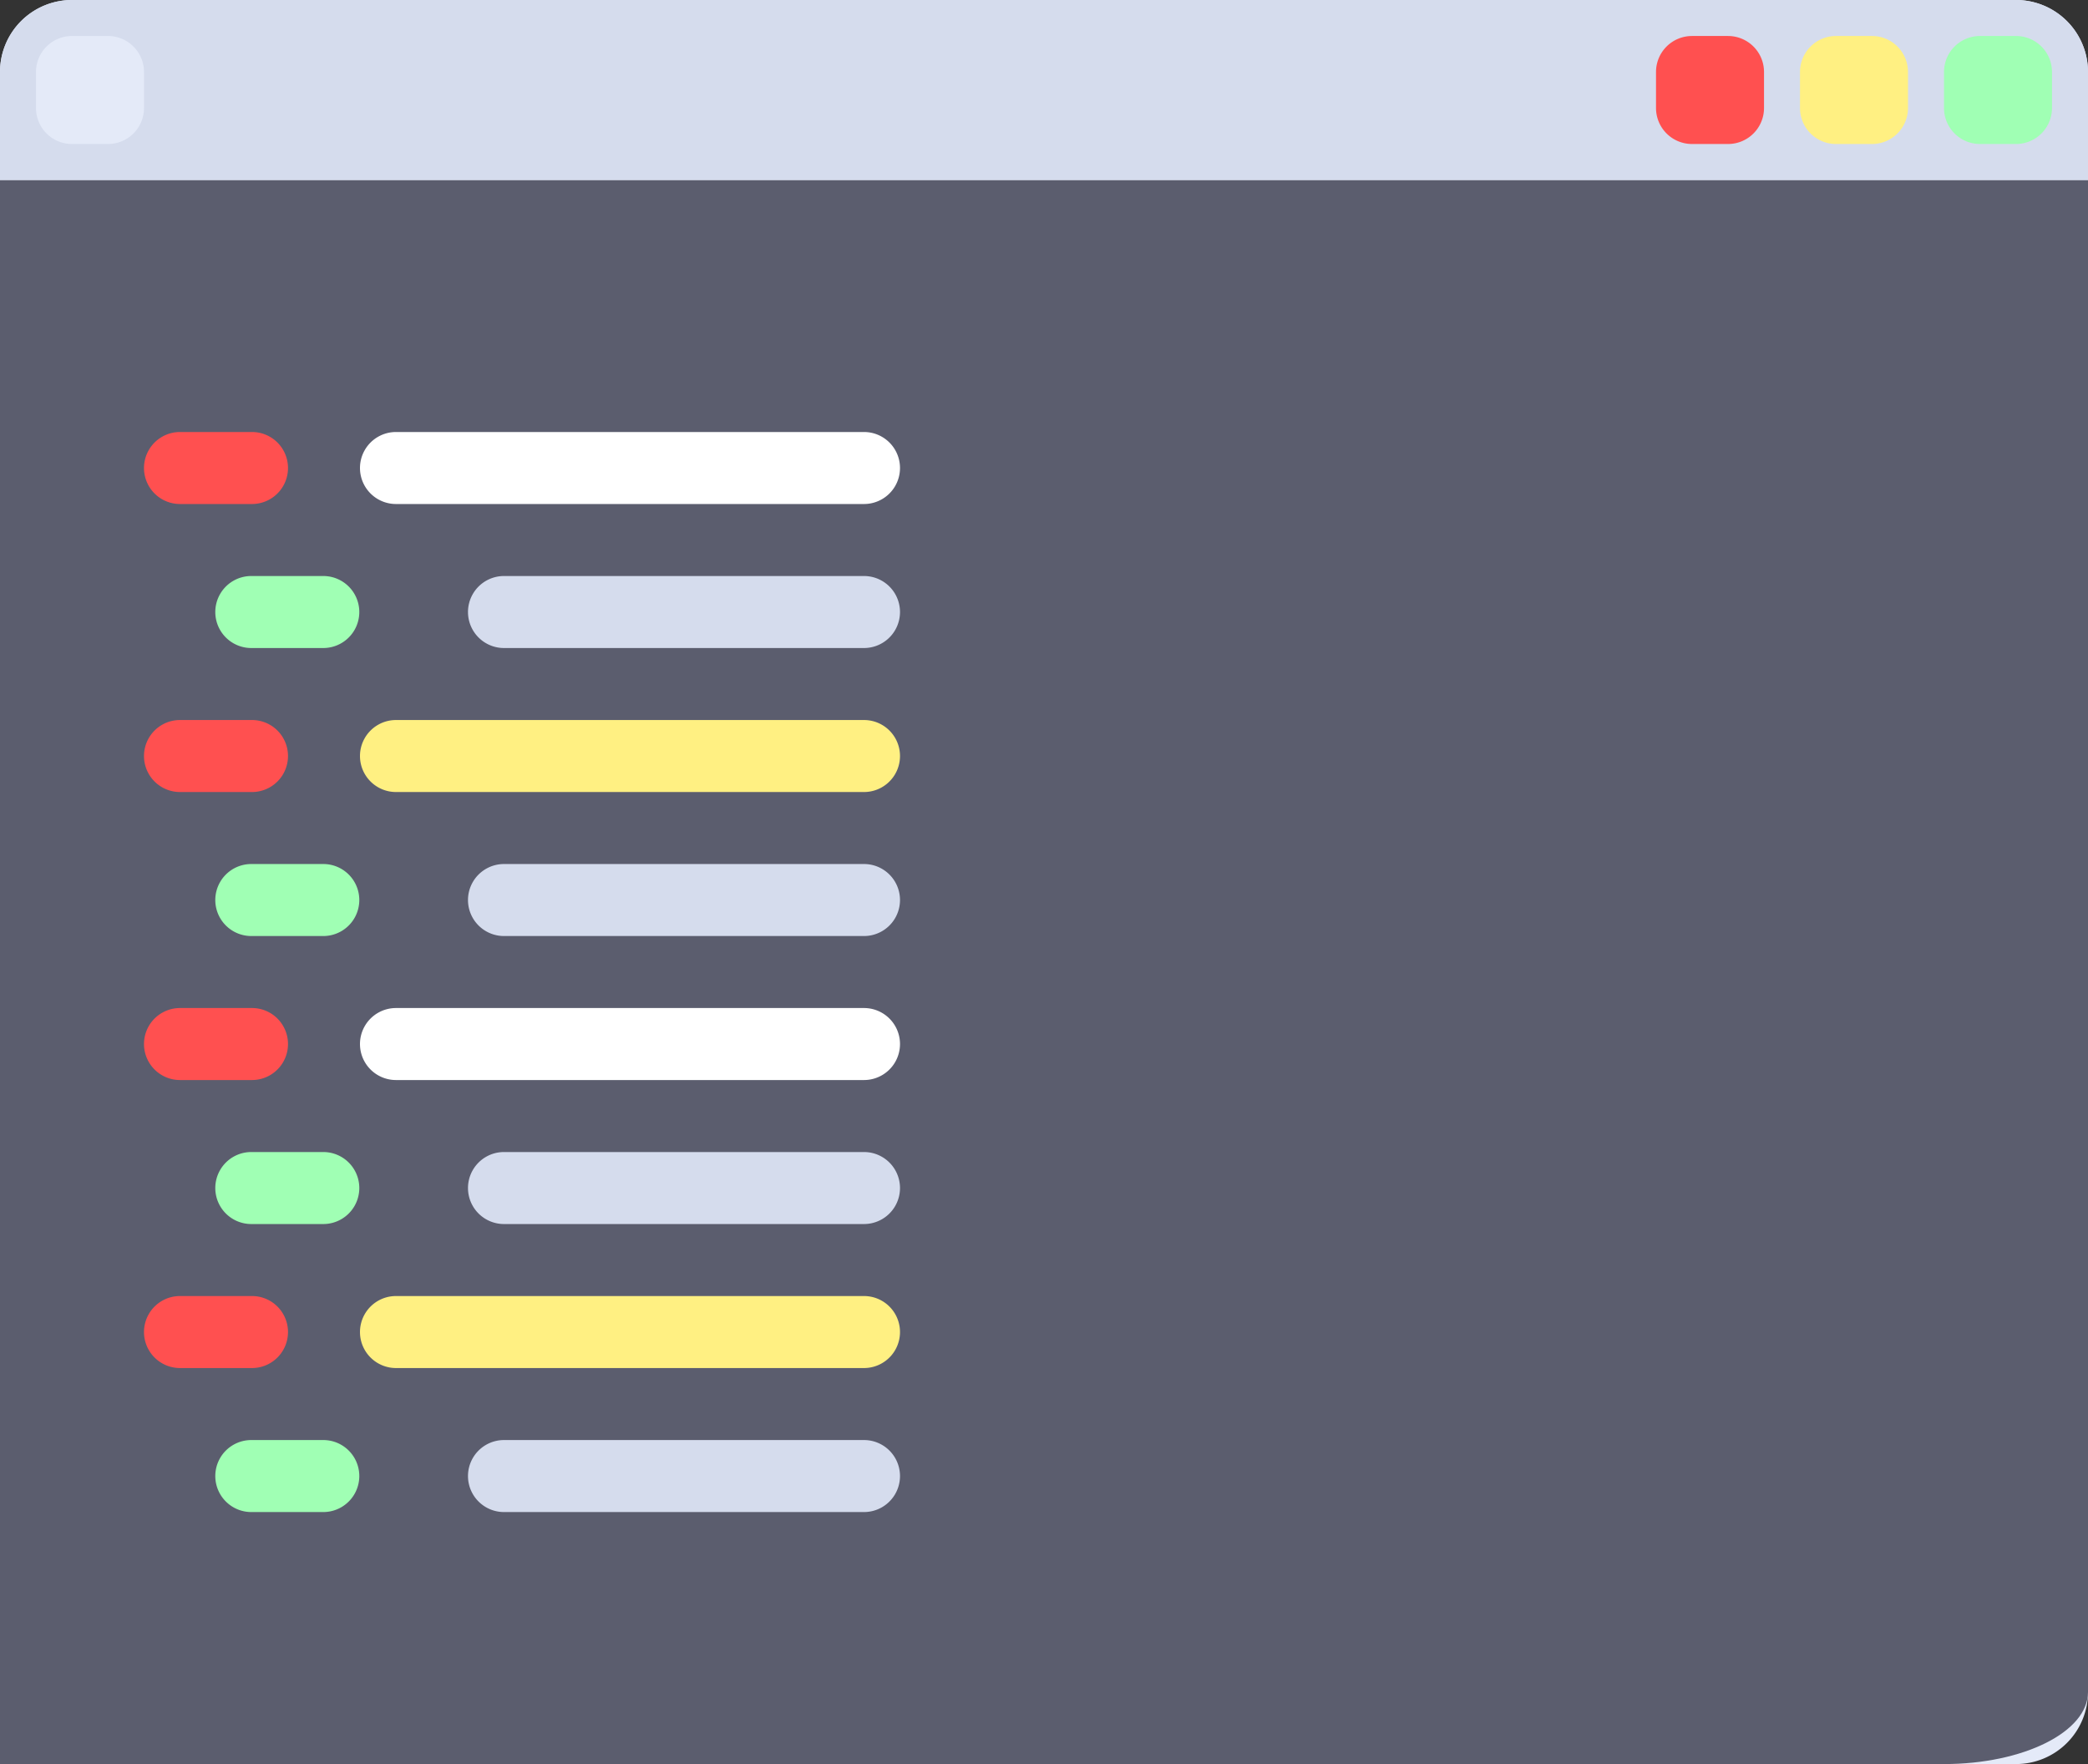 <svg xmlns="http://www.w3.org/2000/svg" width="512" height="432.552" viewBox="0 0 512 432.552">
  <rect x="0" y="0" width="512" height="432.552" fill="#333333" stroke="none"/>
  <g id="code" transform="translate(0 -39.724)">
    <path id="Path_1" data-name="Path 1" d="M494.345,472.276H17.655A17.654,17.654,0,0,1,0,454.621V57.379A17.654,17.654,0,0,1,17.655,39.724h476.69A17.654,17.654,0,0,1,512,57.379V454.62A17.655,17.655,0,0,1,494.345,472.276Z" fill="#e4eaf8"/>
    <path id="Path_2" data-name="Path 2" d="M732.69,472.276H256V83.862H768V454.621C768,464.372,752.192,472.276,732.69,472.276Z" transform="translate(-256)" fill="#5b5d6e"/>
    <path id="Path_3" data-name="Path 3" d="M512,83.862H0V57.379A17.654,17.654,0,0,1,17.655,39.724h476.69A17.654,17.654,0,0,1,512,57.379Z" fill="#d5dced"/>
    <path id="Path_4" data-name="Path 4" d="M26.483,75.034H17.655a8.829,8.829,0,0,1-8.828-8.828V57.378a8.829,8.829,0,0,1,8.828-8.828h8.828a8.829,8.829,0,0,1,8.828,8.828v8.828A8.829,8.829,0,0,1,26.483,75.034Z" fill="#e4eaf8"/>
    <path id="Path_5" data-name="Path 5" d="M423.724,75.034H414.9a8.829,8.829,0,0,1-8.828-8.828V57.378A8.829,8.829,0,0,1,414.9,48.55h8.828a8.829,8.829,0,0,1,8.828,8.828v8.828A8.828,8.828,0,0,1,423.724,75.034Z" fill="#ff5050"/>
    <path id="Path_6" data-name="Path 6" d="M459.034,75.034h-8.828a8.829,8.829,0,0,1-8.828-8.828V57.378a8.829,8.829,0,0,1,8.828-8.828h8.828a8.829,8.829,0,0,1,8.828,8.828v8.828A8.827,8.827,0,0,1,459.034,75.034Z" fill="#fff082"/>
    <path id="Path_7" data-name="Path 7" d="M494.345,75.034h-8.828a8.829,8.829,0,0,1-8.828-8.828V57.378a8.829,8.829,0,0,1,8.828-8.828h8.828a8.829,8.829,0,0,1,8.828,8.828v8.828A8.829,8.829,0,0,1,494.345,75.034Z" fill="#a0ffb4"/>
    <g id="Group_2" data-name="Group 2" transform="translate(-256)">
      <path id="Path_13" data-name="Path 13" d="M317.793,163.31H300.138a8.828,8.828,0,0,1,0-17.656h17.655a8.828,8.828,0,0,1,0,17.656Z" fill="#ff5050"/>
      <path id="Path_14" data-name="Path 14" d="M317.793,233.931H300.138a8.828,8.828,0,0,1,0-17.656h17.655a8.828,8.828,0,0,1,0,17.656Z" fill="#ff5050"/>
    </g>
    <path id="Path_15" data-name="Path 15" d="M344.276,198.621H326.621a8.828,8.828,0,0,1,0-17.656h17.655a8.828,8.828,0,0,1,0,17.656Z" transform="translate(-265)" fill="#a0ffb4"/>
    <path id="Path_16" data-name="Path 16" d="M467.862,163.31H353.1a8.828,8.828,0,0,1,0-17.656H467.862a8.828,8.828,0,0,1,0,17.656Z" transform="translate(-256)" fill="#fff"/>
    <path id="Path_17" data-name="Path 17" d="M467.862,233.931H353.1a8.828,8.828,0,0,1,0-17.656H467.862a8.828,8.828,0,0,1,0,17.656Z" transform="translate(-256)" fill="#fff082"/>
    <path id="Path_18" data-name="Path 18" d="M467.862,198.621H379.586a8.828,8.828,0,0,1,0-17.656h88.276a8.828,8.828,0,0,1,0,17.656Z" transform="translate(-256)" fill="#d5dced"/>
    <path id="Path_19" data-name="Path 19" d="M344.276,269.241H326.621a8.828,8.828,0,1,1,0-17.656h17.655a8.828,8.828,0,0,1,0,17.656Z" transform="translate(-265)" fill="#a0ffb4"/>
    <path id="Path_20" data-name="Path 20" d="M467.862,269.241H379.586a8.828,8.828,0,1,1,0-17.656h88.276a8.828,8.828,0,0,1,0,17.656Z" transform="translate(-256)" fill="#d5dced"/>
    <g id="Group_3" data-name="Group 3" transform="translate(-256)">
      <path id="Path_21" data-name="Path 21" d="M317.793,304.552H300.138a8.828,8.828,0,1,1,0-17.656h17.655a8.828,8.828,0,0,1,0,17.656Z" fill="#ff5050"/>
      <path id="Path_22" data-name="Path 22" d="M317.793,375.172H300.138a8.828,8.828,0,1,1,0-17.656h17.655a8.828,8.828,0,0,1,0,17.656Z" fill="#ff5050"/>
    </g>
    <path id="Path_23" data-name="Path 23" d="M344.276,339.862H326.621a8.828,8.828,0,0,1,0-17.656h17.655a8.828,8.828,0,0,1,0,17.656Z" transform="translate(-265)" fill="#a0ffb4"/>
    <path id="Path_24" data-name="Path 24" d="M467.862,304.552H353.1a8.828,8.828,0,0,1,0-17.656H467.862a8.828,8.828,0,0,1,0,17.656Z" transform="translate(-256)" fill="#fff"/>
    <path id="Path_25" data-name="Path 25" d="M467.862,375.172H353.1a8.828,8.828,0,0,1,0-17.656H467.862a8.828,8.828,0,0,1,0,17.656Z" transform="translate(-256)" fill="#fff082"/>
    <path id="Path_26" data-name="Path 26" d="M467.862,339.862H379.586a8.828,8.828,0,0,1,0-17.656h88.276a8.828,8.828,0,0,1,0,17.656Z" transform="translate(-256)" fill="#d5dced"/>
    <path id="Path_27" data-name="Path 27" d="M344.276,410.483H326.621a8.828,8.828,0,0,1,0-17.656h17.655a8.828,8.828,0,0,1,0,17.656Z" transform="translate(-265)" fill="#a0ffb4"/>
    <path id="Path_28" data-name="Path 28" d="M467.862,410.483H379.586a8.828,8.828,0,1,1,0-17.656h88.276a8.828,8.828,0,0,1,0,17.656Z" transform="translate(-256)" fill="#d5dced"/>
  </g>
</svg>
